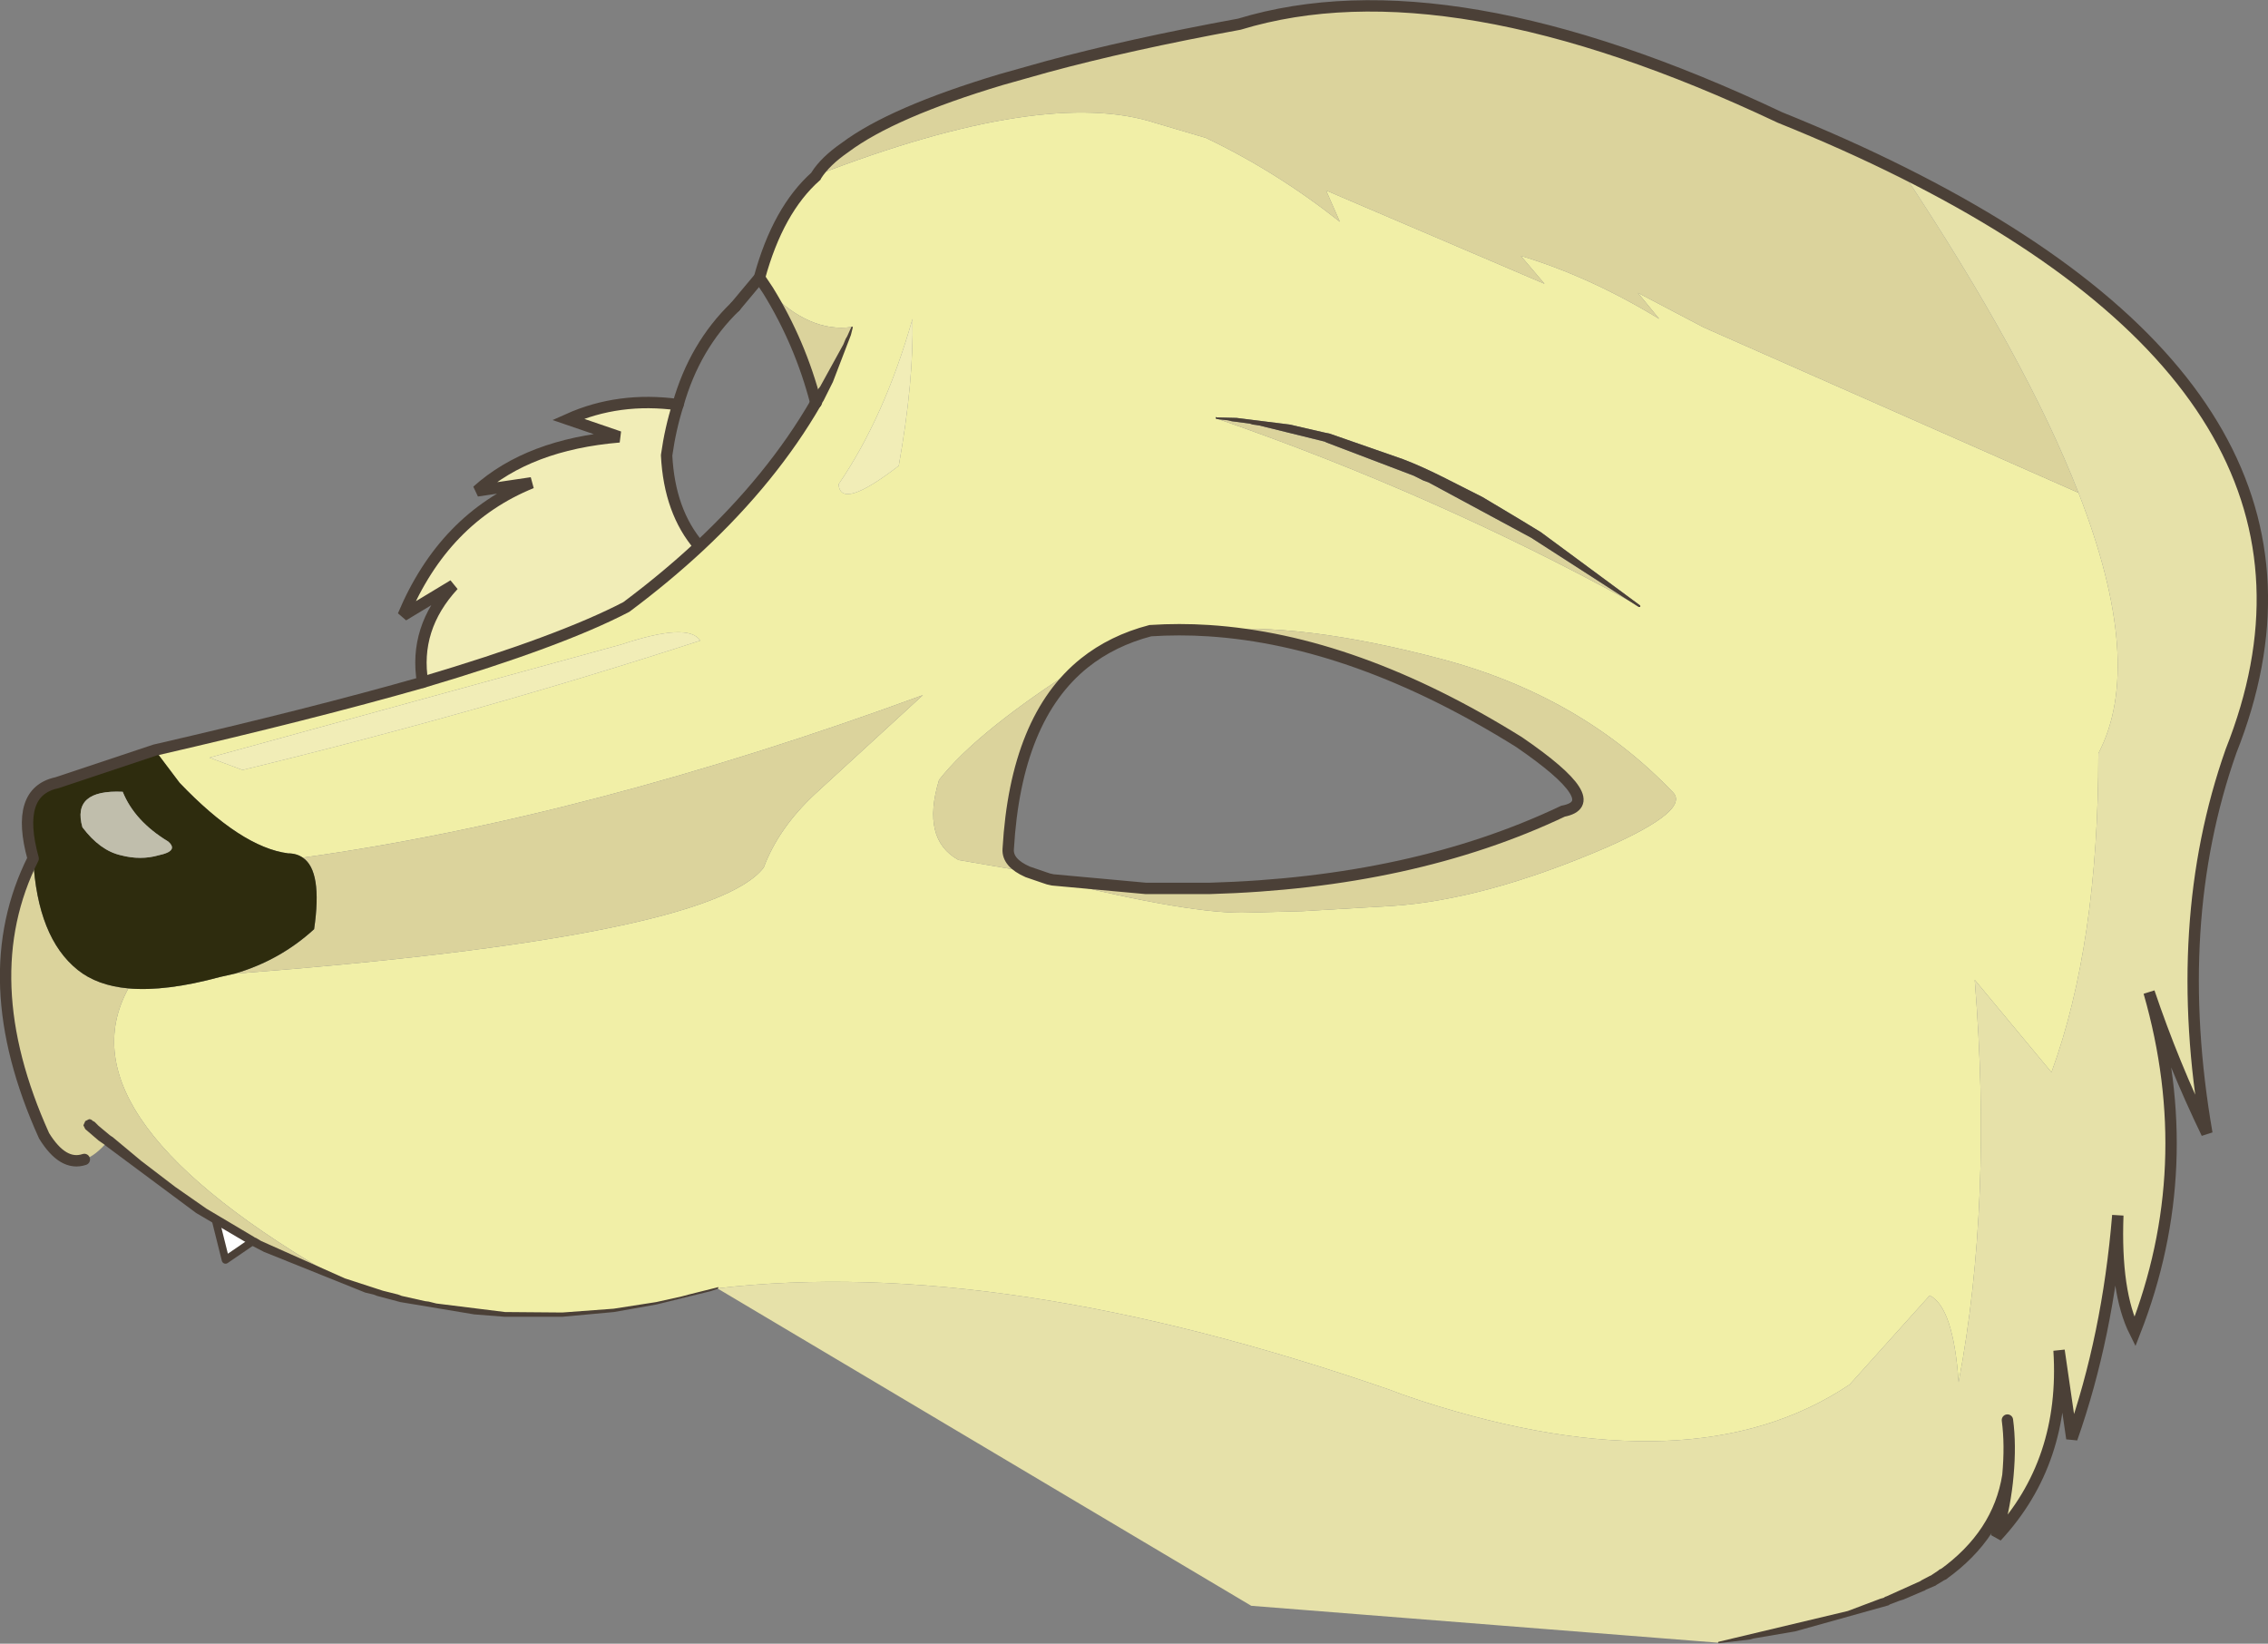 <?xml version="1.0" encoding="UTF-8" standalone="no"?>
<svg xmlns:xlink="http://www.w3.org/1999/xlink" height="173.45px" width="239.35px" xmlns="http://www.w3.org/2000/svg">
  <rect width="100%" height="100%" fill="#808080" stroke="none"/>
  <g transform="matrix(1.0, 0.0, 0.0, 1.0, 123.8, 42.4)">
    <path d="M-97.15 88.6 L-100.0 90.55 -101.05 86.35 -97.15 88.6" fill="#ffffff" fill-rule="evenodd" stroke="none"/>
    <path d="M-101.05 86.35 L-100.0 90.55 -97.15 88.6" fill="none" stroke="#4b4037" stroke-linecap="round" stroke-linejoin="round" stroke-width="0.8"/>
    <path d="M-37.65 -23.9 Q-13.5 -33.25 -1.8 -29.4 L3.45 -27.85 Q10.9 -24.3 17.6 -19.0 L16.15 -22.3 39.2 -12.45 36.7 -15.4 Q44.0 -13.2 51.3 -8.75 L49.05 -11.5 56.0 -7.85 95.55 9.6 Q102.6 27.65 97.65 37.1 97.65 57.2 92.7 70.75 L84.6 61.0 Q86.5 84.45 82.9 103.45 82.35 95.55 79.85 94.3 L71.4 103.7 Q54.9 114.75 26.1 105.4 L24.05 104.7 23.0 104.3 Q-18.05 90.05 -48.1 93.55 -68.5 99.6 -87.45 92.9 -117.8 75.65 -110.25 61.9 -106.3 62.25 -100.6 60.7 L-99.05 60.35 Q-48.85 56.5 -43.2 49.15 -41.65 45.0 -37.8 41.4 L-26.4 30.95 Q-61.7 43.9 -91.85 48.1 -92.5 47.65 -93.4 47.65 -98.35 47.0 -104.85 40.2 L-107.45 36.75 Q-90.95 32.95 -79.2 29.6 -64.7 25.3 -57.7 21.65 -53.55 18.55 -50.0 15.25 -42.3 8.05 -37.7 0.1 -35.35 -3.85 -33.9 -7.9 -38.35 -7.25 -42.75 -11.75 L-43.65 -13.1 Q-41.7 -20.25 -37.7 -23.8 L-37.65 -23.9 M-12.7 50.45 Q2.15 54.15 8.0 53.9 L13.65 53.75 23.1 53.2 Q32.95 52.55 45.8 47.0 54.6 43.1 52.75 41.2 43.05 31.05 28.35 27.15 13.25 23.15 3.75 24.15 0.65 23.95 -2.4 24.15 -6.4 25.2 -9.35 27.55 -20.65 34.7 -24.7 39.9 -26.6 46.15 -22.65 48.35 L-15.35 49.6 -13.6 50.2 -13.15 50.35 -12.7 50.45 M48.05 20.95 L49.15 21.65 49.3 21.65 49.3 21.5 38.8 13.75 36.5 12.35 32.65 10.05 28.5 7.95 Q26.1 6.75 24.25 6.05 L16.5 3.35 16.0 3.25 12.3 2.4 6.7 1.7 4.6 1.65 Q4.5 1.55 4.5 1.7 L4.55 1.8 4.85 1.85 Q27.6 9.75 48.05 20.95 M-27.5 -8.75 Q-30.45 1.6 -35.3 8.7 -35.1 11.5 -28.95 6.75 -27.35 -2.25 -27.5 -8.75 M-58.2 25.6 L-101.7 37.55 -98.2 38.85 Q-73.3 32.8 -49.9 25.2 -51.15 23.25 -58.2 25.6" fill="#f1efa7" fill-rule="evenodd" stroke="none"/>
    <path d="M95.55 9.6 L56.0 -7.85 49.05 -11.5 51.3 -8.75 Q44.0 -13.2 36.7 -15.4 L39.2 -12.45 16.15 -22.3 17.6 -19.0 Q10.9 -24.3 3.45 -27.85 L-1.8 -29.4 Q-13.5 -33.25 -37.65 -23.9 -36.7 -25.4 -34.6 -26.85 -29.65 -30.55 -18.15 -34.0 L-13.35 -35.35 Q-4.7 -37.7 7.0 -39.85 29.05 -46.55 64.05 -30.0 71.0 -27.2 77.0 -24.2 90.0 -4.65 95.55 9.6 M-42.75 -11.75 Q-38.35 -7.25 -33.9 -7.9 -35.35 -3.85 -37.7 0.1 -39.35 -6.25 -42.75 -11.75 M-91.85 48.1 Q-61.7 43.9 -26.4 30.95 L-37.8 41.4 Q-41.65 45.0 -43.2 49.15 -48.85 56.5 -99.05 60.35 -94.25 58.95 -90.65 55.65 -89.75 49.5 -91.85 48.1 M-110.25 61.9 Q-117.8 75.65 -87.45 92.9 -92.35 91.15 -97.15 88.6 L-101.05 86.35 Q-106.8 82.8 -112.4 78.0 -113.7 79.55 -114.9 79.95 -117.15 80.7 -119.15 77.45 -126.65 60.85 -120.3 48.2 -119.85 56.55 -115.6 59.95 -113.55 61.6 -110.25 61.9 M3.75 24.15 Q13.25 23.15 28.35 27.15 43.05 31.05 52.75 41.2 54.6 43.1 45.8 47.0 32.95 52.55 23.1 53.2 L13.65 53.75 8.0 53.9 Q2.15 54.15 -12.7 50.45 L-2.85 51.35 3.8 51.35 Q25.25 50.75 41.15 43.2 45.85 42.3 36.5 35.9 19.25 25.15 3.75 24.15 M-15.35 49.6 L-22.65 48.35 Q-26.6 46.15 -24.7 39.9 -20.65 34.7 -9.35 27.55 -16.6 33.35 -17.4 47.2 -17.5 48.65 -15.35 49.6 M4.85 1.85 L5.8 1.95 6.2 2.05 8.1 2.3 8.4 2.4 9.1 2.5 16.0 4.2 16.2 4.3 25.4 7.8 26.4 8.3 26.95 8.5 37.8 14.35 48.05 20.95 Q27.6 9.75 4.85 1.85" fill="#dbd39c" fill-rule="evenodd" stroke="none"/>
    <path d="M-48.1 93.55 Q-18.05 90.05 23.0 104.3 L24.05 104.7 26.1 105.4 Q54.9 114.75 71.4 103.7 L79.85 94.3 Q82.35 95.55 82.9 103.45 86.5 84.45 84.6 61.0 L92.7 70.75 Q97.65 57.2 97.65 37.1 102.6 27.65 95.55 9.6 90.0 -4.65 77.0 -24.2 126.15 0.35 111.65 36.85 105.25 55.0 109.1 77.2 105.55 69.85 103.0 62.3 108.3 80.75 101.5 98.15 99.4 93.95 99.7 85.85 98.65 98.6 94.85 109.4 L93.5 100.1 Q94.25 111.85 86.9 119.75 87.85 116.25 88.1 113.3 87.1 119.55 81.25 123.75 L80.25 124.4 Q70.95 129.1 57.6 130.95 L8.25 127.05 -48.1 93.55 M88.05 107.45 Q88.4 110.05 88.1 113.3 88.4 110.05 88.05 107.45" fill="#e6e1a9" fill-rule="evenodd" stroke="none"/>
    <path d="M4.85 1.85 L4.55 1.8 4.5 1.7 Q4.5 1.55 4.6 1.65 L6.7 1.7 12.3 2.4 16.0 3.25 16.5 3.35 24.25 6.05 Q26.1 6.75 28.5 7.95 L32.65 10.05 36.5 12.35 38.8 13.75 49.3 21.5 49.3 21.65 49.15 21.65 48.05 20.95 37.8 14.35 26.95 8.5 26.4 8.3 25.4 7.8 16.2 4.3 16.0 4.2 9.1 2.5 8.4 2.4 8.1 2.3 6.2 2.05 5.8 1.95 4.85 1.85" fill="#4b4037" fill-rule="evenodd" stroke="none"/>
    <path d="M-50.0 15.25 Q-53.55 18.55 -57.7 21.65 -64.7 25.3 -79.2 29.6 -80.15 23.9 -75.95 19.35 L-81.25 22.55 Q-76.95 12.3 -67.7 8.55 L-73.45 9.4 Q-68.0 4.5 -58.45 3.7 L-63.85 1.85 Q-58.5 -0.55 -52.25 0.3 -53.05 2.8 -53.45 5.65 -53.15 11.6 -50.0 15.25 M-27.5 -8.75 Q-27.35 -2.25 -28.95 6.75 -35.1 11.5 -35.3 8.7 -30.45 1.6 -27.5 -8.75 M-58.2 25.6 Q-51.15 23.25 -49.9 25.2 -73.3 32.8 -98.2 38.85 L-101.7 37.55 -58.2 25.6" fill="#f1edb7" fill-rule="evenodd" stroke="none"/>
    <path d="M-107.45 36.75 L-104.85 40.2 Q-98.35 47.0 -93.4 47.65 -92.5 47.65 -91.85 48.1 -89.75 49.5 -90.65 55.65 -94.25 58.95 -99.05 60.35 L-100.6 60.7 Q-106.3 62.25 -110.25 61.9 -113.55 61.6 -115.6 59.95 -119.85 56.55 -120.3 48.2 -122.25 41.15 -117.8 40.2 L-107.45 36.75 M-110.85 41.15 Q-116.25 40.9 -115.1 44.9 -113.25 47.35 -111.05 47.85 -108.95 48.4 -107.05 47.85 -104.9 47.4 -106.05 46.4 -109.6 44.25 -110.85 41.15" fill="#2e2c0e" fill-rule="evenodd" stroke="none"/>
    <path d="M-110.85 41.15 Q-109.6 44.25 -106.05 46.4 -104.9 47.4 -107.05 47.85 -108.95 48.4 -111.05 47.85 -113.25 47.35 -115.1 44.9 -116.25 40.9 -110.85 41.15" fill="#c0beac" fill-rule="evenodd" stroke="none"/>
    <path d="M-37.65 -23.9 L-37.7 -23.8 Q-41.7 -20.25 -43.65 -13.1 L-46.2 -10.05 M77.0 -24.2 Q71.0 -27.2 64.05 -30.0 29.05 -46.55 7.0 -39.85 -4.7 -37.7 -13.35 -35.35 L-18.15 -34.0 Q-29.65 -30.55 -34.6 -26.85 -36.7 -25.4 -37.65 -23.9 M77.0 -24.2 Q126.15 0.35 111.65 36.85 105.25 55.0 109.1 77.2 105.55 69.85 103.0 62.3 108.3 80.75 101.5 98.15 99.4 93.95 99.7 85.85 98.65 98.6 94.85 109.4 L93.5 100.1 Q94.25 111.85 86.9 119.75 87.85 116.25 88.1 113.3 87.1 119.55 81.25 123.75 M3.75 24.15 Q19.25 25.15 36.5 35.9 45.85 42.3 41.15 43.2 25.25 50.75 3.8 51.35 L-2.85 51.35 -12.7 50.45 -13.15 50.35 -13.6 50.2 -15.35 49.6 Q-17.5 48.65 -17.4 47.2 -16.6 33.35 -9.35 27.55 -6.4 25.2 -2.4 24.15 0.65 23.95 3.75 24.15 M88.1 113.3 Q88.4 110.05 88.05 107.45 M-52.25 0.3 Q-58.5 -0.55 -63.85 1.85 L-58.45 3.7 Q-68.0 4.5 -73.45 9.4 L-67.7 8.55 Q-76.95 12.3 -81.25 22.55 L-75.95 19.35 Q-80.15 23.9 -79.2 29.6" fill="none" stroke="#4b4037" stroke-linecap="round" stroke-linejoin="miter-clip" stroke-miterlimit="3.0" stroke-width="1.2"/>
    <path d="M-43.65 -13.1 L-42.75 -11.75 Q-39.35 -6.25 -37.7 0.1" fill="none" stroke="#4b4037" stroke-linecap="round" stroke-linejoin="miter-clip" stroke-miterlimit="6.0" stroke-width="1.2"/>
    <path d="M-37.7 0.1 Q-42.3 8.05 -50.0 15.25 -53.55 18.55 -57.7 21.65 -64.7 25.3 -79.2 29.6 -90.95 32.95 -107.45 36.75 L-117.8 40.2 Q-122.25 41.15 -120.3 48.2 -126.65 60.85 -119.15 77.45 -117.15 80.7 -114.9 79.95 M-52.25 0.3 Q-53.05 2.8 -53.45 5.65 -53.15 11.6 -50.0 15.25 M-46.2 -10.05 Q-50.5 -5.9 -52.25 0.3" fill="none" stroke="#4b4037" stroke-linecap="round" stroke-linejoin="round" stroke-width="1.2"/>
    <path d="M-48.1 93.45 Q-48.0 93.35 -48.0 93.5 L-48.05 93.6 -48.8 93.85 -54.5 95.25 -59.0 96.05 -64.45 96.55 -70.55 96.55 -73.75 96.3 -81.55 95.0 -84.0 94.35 -84.4 94.2 -85.25 94.0 -95.95 89.7 -97.3 89.0 -97.35 88.95 -97.4 88.95 -103.1 85.6 -112.65 78.5 -112.75 78.4 -113.4 77.95 -114.8 76.75 -115.0 76.35 -114.8 75.9 -114.4 75.7 Q-114.15 75.7 -114.0 75.9 L-113.95 75.9 -113.8 76.0 -113.4 76.4 -112.2 77.4 -112.05 77.5 -112.0 77.55 -111.95 77.55 -111.9 77.6 -111.6 77.85 -108.9 80.1 -105.3 82.85 -102.0 85.15 -96.95 88.15 -96.9 88.2 -96.85 88.2 -96.75 88.25 -96.25 88.55 -87.4 92.5 -83.4 93.8 -81.8 94.2 -81.4 94.35 -78.95 94.9 -78.55 94.95 -77.75 95.15 -70.5 96.05 -64.45 96.1 -59.05 95.7 -54.55 95.0 -51.85 94.4 -51.1 94.2 -48.1 93.45 M80.9 123.2 L80.95 123.2 81.4 123.15 Q81.65 123.2 81.75 123.4 82.0 123.9 81.55 124.25 L81.4 124.3 81.3 124.4 80.55 124.85 80.5 124.9 79.45 125.35 79.3 125.45 79.15 125.5 77.05 126.4 76.7 126.5 75.65 126.9 75.5 127.0 65.65 129.75 61.25 130.5 60.9 130.6 57.6 131.0 57.5 130.95 57.55 130.85 71.2 127.6 74.65 126.3 75.0 126.2 75.15 126.1 75.3 126.05 78.85 124.45 79.0 124.35 79.95 123.85 79.9 123.9 80.8 123.3 80.9 123.2 M-37.15 0.4 L-37.2 0.45 Q-37.55 0.9 -38.05 0.6 -38.55 0.2 -38.2 -0.2 L-38.0 -0.5 -37.85 -0.65 -37.45 -1.35 -37.25 -1.6 -34.8 -6.05 -34.55 -6.65 -34.4 -6.9 -33.95 -7.9 -33.85 -7.95 -33.8 -7.85 -34.0 -7.05 -35.9 -2.1 -36.9 -0.1 -37.0 0.05 -37.15 0.4" fill="#4b4037" fill-rule="evenodd" stroke="none"/>
  </g>
</svg>
